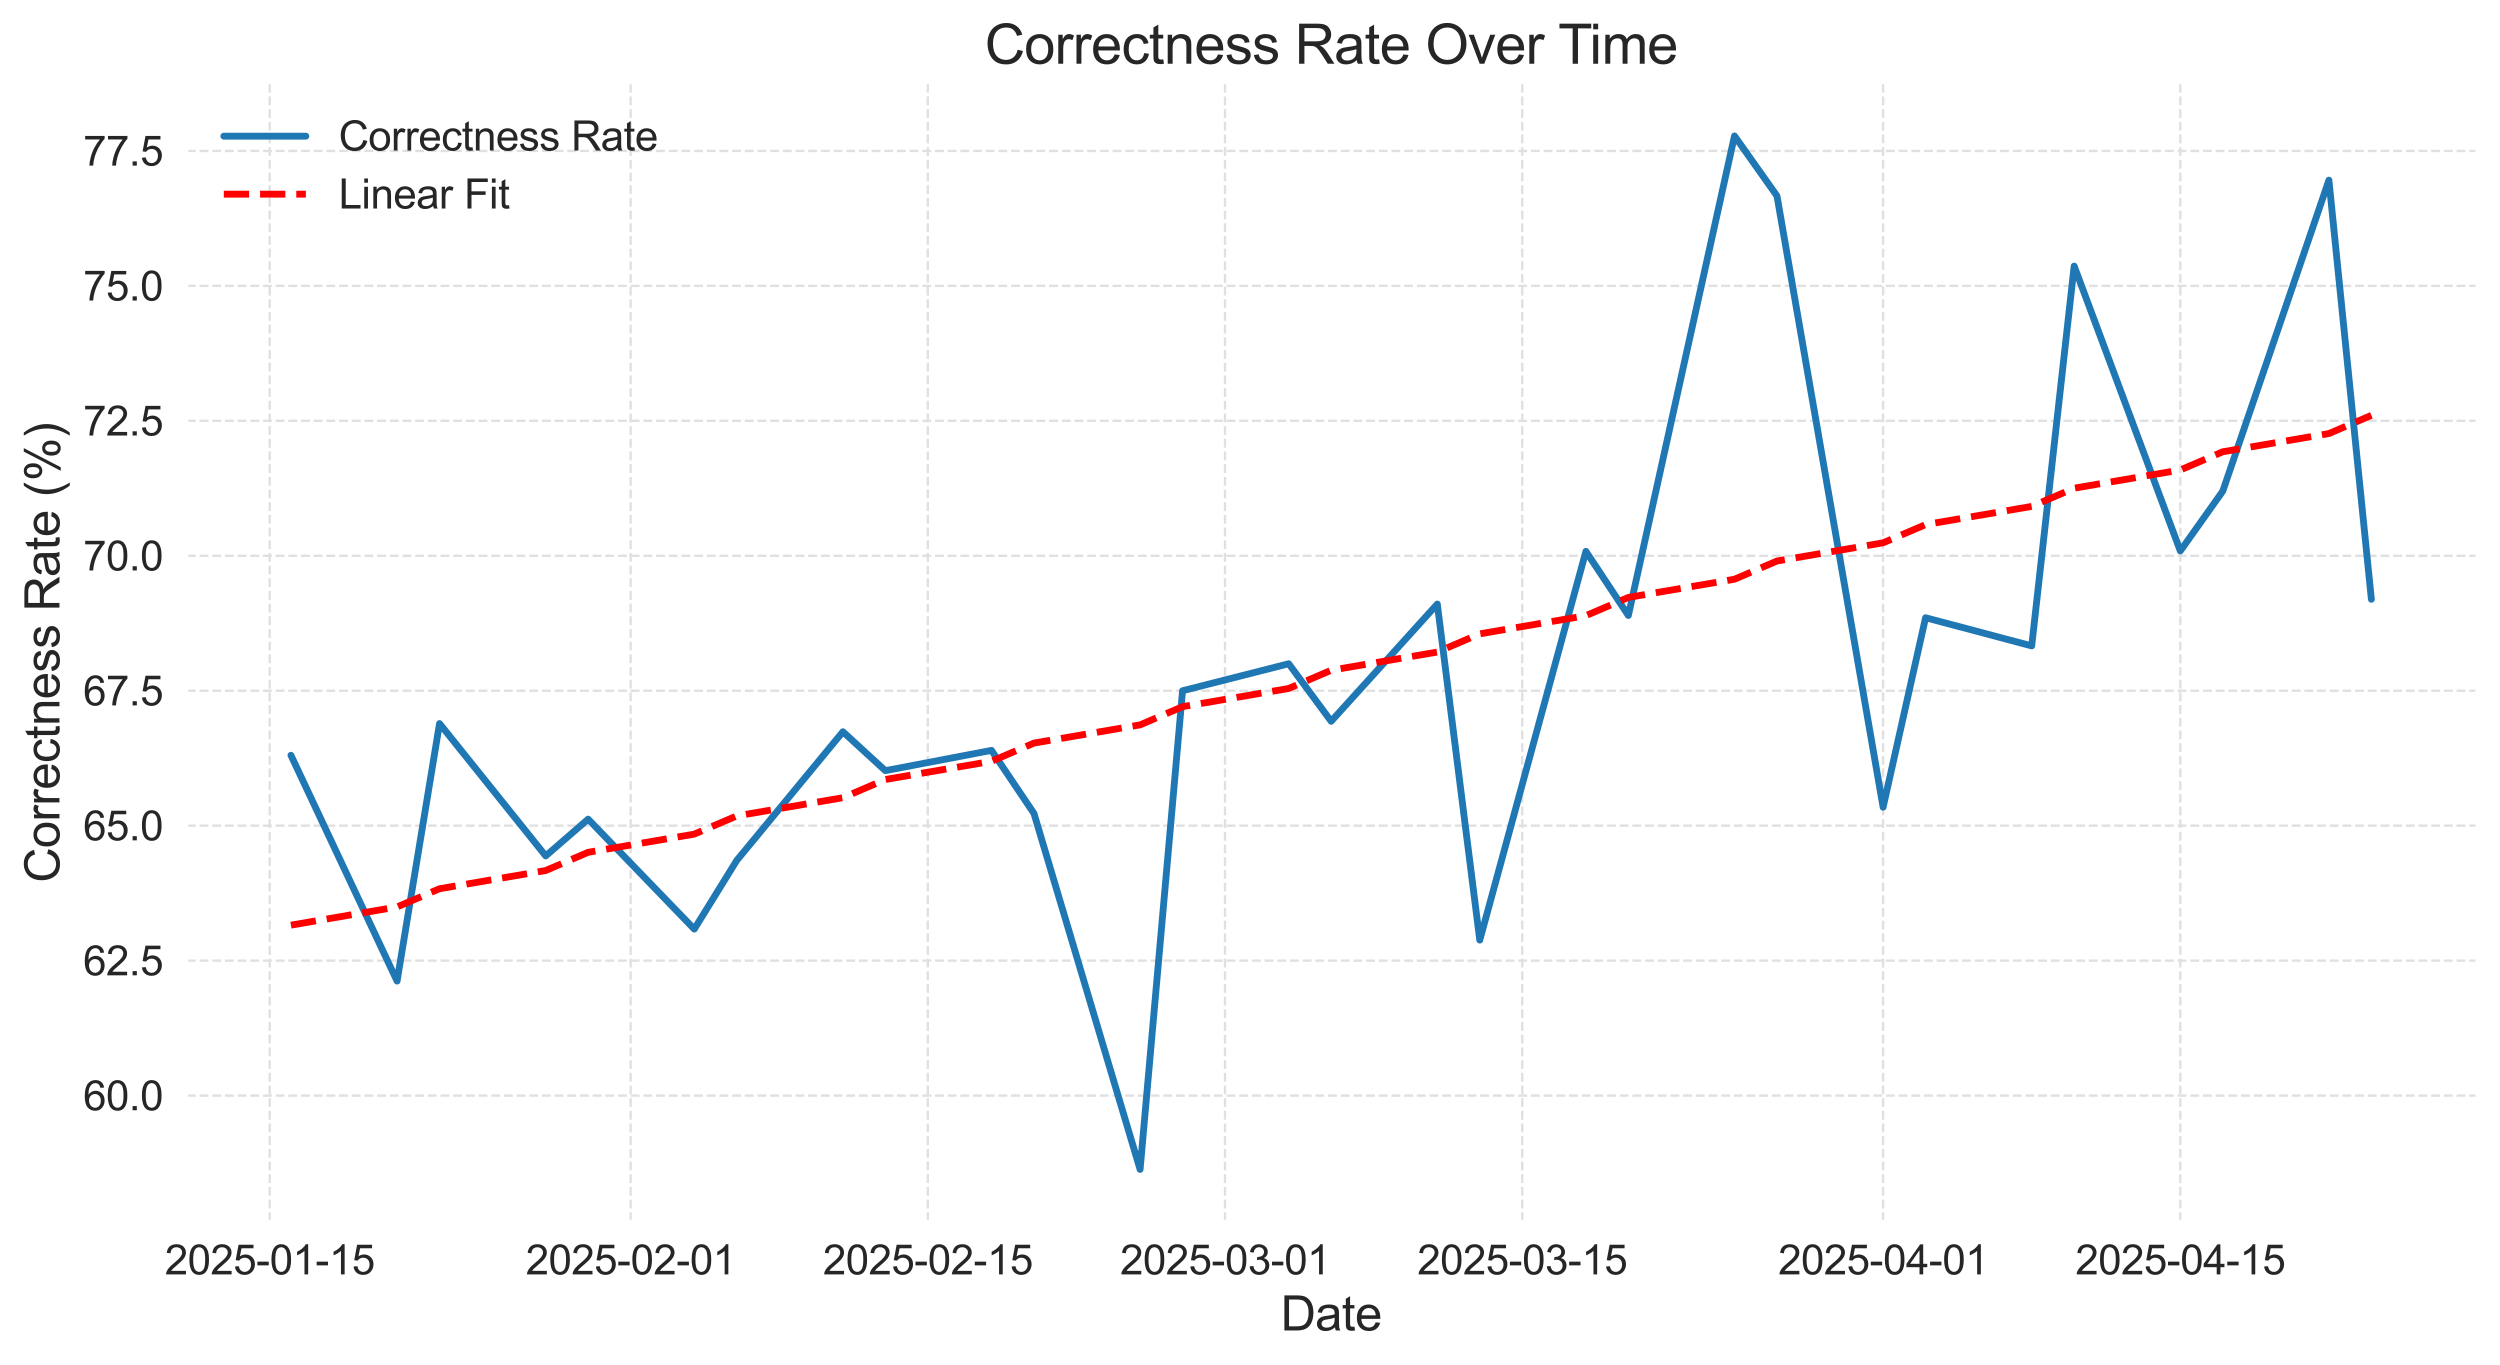 <?xml version="1.0" encoding="utf-8" standalone="no"?>
<!DOCTYPE svg PUBLIC "-//W3C//DTD SVG 1.1//EN"
  "http://www.w3.org/Graphics/SVG/1.1/DTD/svg11.dtd">
<svg xmlns:xlink="http://www.w3.org/1999/xlink" width="731.491pt" height="399.27pt" viewBox="0 0 731.491 399.27" xmlns="http://www.w3.org/2000/svg" version="1.1">
 <defs>
  <style type="text/css">*{stroke-linejoin: round; stroke-linecap: butt}</style>
 </defs>
 <g id="figure_1">
  <g id="patch_1">
   <path d="M 0 399.27 
L 731.491 399.27 
L 731.491 0 
L 0 0 
z
" style="fill: #ffffff"/>
  </g>
  <g id="axes_1">
   <g id="patch_2">
    <path d="M 54.691 357.293 
L 724.291 357.293 
L 724.291 24.652 
L 54.691 24.652 
z
" style="fill: #ffffff"/>
   </g>
   <g id="matplotlib.axis_1">
    <g id="xtick_1">
     <g id="line2d_1">
      <path d="M 78.916 357.293 
L 78.916 24.652 
" clip-path="url(#pe270922b6e)" style="fill: none; stroke-dasharray: 2.59,1.12; stroke-dashoffset: 0; stroke: #e0e0e0; stroke-width: 0.7"/>
     </g>
     <g id="text_1">
      <!-- 2025-01-15 -->
      <g style="fill: #262626" transform="translate(48.228 372.882) scale(0.12 -0.12)">
       <defs>
        <path id="ArialMT-32" d="M 3222 541 
L 3222 0 
L 194 0 
Q 188 203 259 391 
Q 375 700 629 1000 
Q 884 1300 1366 1694 
Q 2113 2306 2375 2664 
Q 2638 3022 2638 3341 
Q 2638 3675 2398 3904 
Q 2159 4134 1775 4134 
Q 1369 4134 1125 3890 
Q 881 3647 878 3216 
L 300 3275 
Q 359 3922 746 4261 
Q 1134 4600 1788 4600 
Q 2447 4600 2831 4234 
Q 3216 3869 3216 3328 
Q 3216 3053 3103 2787 
Q 2991 2522 2730 2228 
Q 2469 1934 1863 1422 
Q 1356 997 1212 845 
Q 1069 694 975 541 
L 3222 541 
z
" transform="scale(0.016)"/>
        <path id="ArialMT-30" d="M 266 2259 
Q 266 3072 433 3567 
Q 600 4063 929 4331 
Q 1259 4600 1759 4600 
Q 2128 4600 2406 4451 
Q 2684 4303 2865 4023 
Q 3047 3744 3150 3342 
Q 3253 2941 3253 2259 
Q 3253 1453 3087 958 
Q 2922 463 2592 192 
Q 2263 -78 1759 -78 
Q 1097 -78 719 397 
Q 266 969 266 2259 
z
M 844 2259 
Q 844 1131 1108 757 
Q 1372 384 1759 384 
Q 2147 384 2411 759 
Q 2675 1134 2675 2259 
Q 2675 3391 2411 3762 
Q 2147 4134 1753 4134 
Q 1366 4134 1134 3806 
Q 844 3388 844 2259 
z
" transform="scale(0.016)"/>
        <path id="ArialMT-35" d="M 266 1200 
L 856 1250 
Q 922 819 1161 601 
Q 1400 384 1738 384 
Q 2144 384 2425 690 
Q 2706 997 2706 1503 
Q 2706 1984 2436 2262 
Q 2166 2541 1728 2541 
Q 1456 2541 1237 2417 
Q 1019 2294 894 2097 
L 366 2166 
L 809 4519 
L 3088 4519 
L 3088 3981 
L 1259 3981 
L 1013 2750 
Q 1425 3038 1878 3038 
Q 2478 3038 2890 2622 
Q 3303 2206 3303 1553 
Q 3303 931 2941 478 
Q 2500 -78 1738 -78 
Q 1113 -78 717 272 
Q 322 622 266 1200 
z
" transform="scale(0.016)"/>
        <path id="ArialMT-2d" d="M 203 1375 
L 203 1941 
L 1931 1941 
L 1931 1375 
L 203 1375 
z
" transform="scale(0.016)"/>
        <path id="ArialMT-31" d="M 2384 0 
L 1822 0 
L 1822 3584 
Q 1619 3391 1289 3197 
Q 959 3003 697 2906 
L 697 3450 
Q 1169 3672 1522 3987 
Q 1875 4303 2022 4600 
L 2384 4600 
L 2384 0 
z
" transform="scale(0.016)"/>
       </defs>
       <use xlink:href="#ArialMT-32"/>
       <use xlink:href="#ArialMT-30" transform="translate(55.615 0)"/>
       <use xlink:href="#ArialMT-32" transform="translate(111.23 0)"/>
       <use xlink:href="#ArialMT-35" transform="translate(166.846 0)"/>
       <use xlink:href="#ArialMT-2d" transform="translate(222.461 0)"/>
       <use xlink:href="#ArialMT-30" transform="translate(255.762 0)"/>
       <use xlink:href="#ArialMT-31" transform="translate(311.377 0)"/>
       <use xlink:href="#ArialMT-2d" transform="translate(366.992 0)"/>
       <use xlink:href="#ArialMT-31" transform="translate(400.293 0)"/>
       <use xlink:href="#ArialMT-35" transform="translate(455.908 0)"/>
      </g>
     </g>
    </g>
    <g id="xtick_2">
     <g id="line2d_2">
      <path d="M 184.512 357.293 
L 184.512 24.652 
" clip-path="url(#pe270922b6e)" style="fill: none; stroke-dasharray: 2.59,1.12; stroke-dashoffset: 0; stroke: #e0e0e0; stroke-width: 0.7"/>
     </g>
     <g id="text_2">
      <!-- 2025-02-01 -->
      <g style="fill: #262626" transform="translate(153.824 372.882) scale(0.12 -0.12)">
       <use xlink:href="#ArialMT-32"/>
       <use xlink:href="#ArialMT-30" transform="translate(55.615 0)"/>
       <use xlink:href="#ArialMT-32" transform="translate(111.23 0)"/>
       <use xlink:href="#ArialMT-35" transform="translate(166.846 0)"/>
       <use xlink:href="#ArialMT-2d" transform="translate(222.461 0)"/>
       <use xlink:href="#ArialMT-30" transform="translate(255.762 0)"/>
       <use xlink:href="#ArialMT-32" transform="translate(311.377 0)"/>
       <use xlink:href="#ArialMT-2d" transform="translate(366.992 0)"/>
       <use xlink:href="#ArialMT-30" transform="translate(400.293 0)"/>
       <use xlink:href="#ArialMT-31" transform="translate(455.908 0)"/>
      </g>
     </g>
    </g>
    <g id="xtick_3">
     <g id="line2d_3">
      <path d="M 271.473 357.293 
L 271.473 24.652 
" clip-path="url(#pe270922b6e)" style="fill: none; stroke-dasharray: 2.59,1.12; stroke-dashoffset: 0; stroke: #e0e0e0; stroke-width: 0.7"/>
     </g>
     <g id="text_3">
      <!-- 2025-02-15 -->
      <g style="fill: #262626" transform="translate(240.785 372.882) scale(0.12 -0.12)">
       <use xlink:href="#ArialMT-32"/>
       <use xlink:href="#ArialMT-30" transform="translate(55.615 0)"/>
       <use xlink:href="#ArialMT-32" transform="translate(111.23 0)"/>
       <use xlink:href="#ArialMT-35" transform="translate(166.846 0)"/>
       <use xlink:href="#ArialMT-2d" transform="translate(222.461 0)"/>
       <use xlink:href="#ArialMT-30" transform="translate(255.762 0)"/>
       <use xlink:href="#ArialMT-32" transform="translate(311.377 0)"/>
       <use xlink:href="#ArialMT-2d" transform="translate(366.992 0)"/>
       <use xlink:href="#ArialMT-31" transform="translate(400.293 0)"/>
       <use xlink:href="#ArialMT-35" transform="translate(455.908 0)"/>
      </g>
     </g>
    </g>
    <g id="xtick_4">
     <g id="line2d_4">
      <path d="M 358.434 357.293 
L 358.434 24.652 
" clip-path="url(#pe270922b6e)" style="fill: none; stroke-dasharray: 2.59,1.12; stroke-dashoffset: 0; stroke: #e0e0e0; stroke-width: 0.7"/>
     </g>
     <g id="text_4">
      <!-- 2025-03-01 -->
      <g style="fill: #262626" transform="translate(327.746 372.882) scale(0.12 -0.12)">
       <defs>
        <path id="ArialMT-33" d="M 269 1209 
L 831 1284 
Q 928 806 1161 595 
Q 1394 384 1728 384 
Q 2125 384 2398 659 
Q 2672 934 2672 1341 
Q 2672 1728 2419 1979 
Q 2166 2231 1775 2231 
Q 1616 2231 1378 2169 
L 1441 2663 
Q 1497 2656 1531 2656 
Q 1891 2656 2178 2843 
Q 2466 3031 2466 3422 
Q 2466 3731 2256 3934 
Q 2047 4138 1716 4138 
Q 1388 4138 1169 3931 
Q 950 3725 888 3313 
L 325 3413 
Q 428 3978 793 4289 
Q 1159 4600 1703 4600 
Q 2078 4600 2393 4439 
Q 2709 4278 2876 4000 
Q 3044 3722 3044 3409 
Q 3044 3113 2884 2869 
Q 2725 2625 2413 2481 
Q 2819 2388 3044 2092 
Q 3269 1797 3269 1353 
Q 3269 753 2831 336 
Q 2394 -81 1725 -81 
Q 1122 -81 723 278 
Q 325 638 269 1209 
z
" transform="scale(0.016)"/>
       </defs>
       <use xlink:href="#ArialMT-32"/>
       <use xlink:href="#ArialMT-30" transform="translate(55.615 0)"/>
       <use xlink:href="#ArialMT-32" transform="translate(111.23 0)"/>
       <use xlink:href="#ArialMT-35" transform="translate(166.846 0)"/>
       <use xlink:href="#ArialMT-2d" transform="translate(222.461 0)"/>
       <use xlink:href="#ArialMT-30" transform="translate(255.762 0)"/>
       <use xlink:href="#ArialMT-33" transform="translate(311.377 0)"/>
       <use xlink:href="#ArialMT-2d" transform="translate(366.992 0)"/>
       <use xlink:href="#ArialMT-30" transform="translate(400.293 0)"/>
       <use xlink:href="#ArialMT-31" transform="translate(455.908 0)"/>
      </g>
     </g>
    </g>
    <g id="xtick_5">
     <g id="line2d_5">
      <path d="M 445.395 357.293 
L 445.395 24.652 
" clip-path="url(#pe270922b6e)" style="fill: none; stroke-dasharray: 2.59,1.12; stroke-dashoffset: 0; stroke: #e0e0e0; stroke-width: 0.7"/>
     </g>
     <g id="text_5">
      <!-- 2025-03-15 -->
      <g style="fill: #262626" transform="translate(414.707 372.882) scale(0.12 -0.12)">
       <use xlink:href="#ArialMT-32"/>
       <use xlink:href="#ArialMT-30" transform="translate(55.615 0)"/>
       <use xlink:href="#ArialMT-32" transform="translate(111.23 0)"/>
       <use xlink:href="#ArialMT-35" transform="translate(166.846 0)"/>
       <use xlink:href="#ArialMT-2d" transform="translate(222.461 0)"/>
       <use xlink:href="#ArialMT-30" transform="translate(255.762 0)"/>
       <use xlink:href="#ArialMT-33" transform="translate(311.377 0)"/>
       <use xlink:href="#ArialMT-2d" transform="translate(366.992 0)"/>
       <use xlink:href="#ArialMT-31" transform="translate(400.293 0)"/>
       <use xlink:href="#ArialMT-35" transform="translate(455.908 0)"/>
      </g>
     </g>
    </g>
    <g id="xtick_6">
     <g id="line2d_6">
      <path d="M 550.99 357.293 
L 550.99 24.652 
" clip-path="url(#pe270922b6e)" style="fill: none; stroke-dasharray: 2.59,1.12; stroke-dashoffset: 0; stroke: #e0e0e0; stroke-width: 0.7"/>
     </g>
     <g id="text_6">
      <!-- 2025-04-01 -->
      <g style="fill: #262626" transform="translate(520.302 372.882) scale(0.12 -0.12)">
       <defs>
        <path id="ArialMT-34" d="M 2069 0 
L 2069 1097 
L 81 1097 
L 81 1613 
L 2172 4581 
L 2631 4581 
L 2631 1613 
L 3250 1613 
L 3250 1097 
L 2631 1097 
L 2631 0 
L 2069 0 
z
M 2069 1613 
L 2069 3678 
L 634 1613 
L 2069 1613 
z
" transform="scale(0.016)"/>
       </defs>
       <use xlink:href="#ArialMT-32"/>
       <use xlink:href="#ArialMT-30" transform="translate(55.615 0)"/>
       <use xlink:href="#ArialMT-32" transform="translate(111.23 0)"/>
       <use xlink:href="#ArialMT-35" transform="translate(166.846 0)"/>
       <use xlink:href="#ArialMT-2d" transform="translate(222.461 0)"/>
       <use xlink:href="#ArialMT-30" transform="translate(255.762 0)"/>
       <use xlink:href="#ArialMT-34" transform="translate(311.377 0)"/>
       <use xlink:href="#ArialMT-2d" transform="translate(366.992 0)"/>
       <use xlink:href="#ArialMT-30" transform="translate(400.293 0)"/>
       <use xlink:href="#ArialMT-31" transform="translate(455.908 0)"/>
      </g>
     </g>
    </g>
    <g id="xtick_7">
     <g id="line2d_7">
      <path d="M 637.951 357.293 
L 637.951 24.652 
" clip-path="url(#pe270922b6e)" style="fill: none; stroke-dasharray: 2.59,1.12; stroke-dashoffset: 0; stroke: #e0e0e0; stroke-width: 0.7"/>
     </g>
     <g id="text_7">
      <!-- 2025-04-15 -->
      <g style="fill: #262626" transform="translate(607.263 372.882) scale(0.12 -0.12)">
       <use xlink:href="#ArialMT-32"/>
       <use xlink:href="#ArialMT-30" transform="translate(55.615 0)"/>
       <use xlink:href="#ArialMT-32" transform="translate(111.23 0)"/>
       <use xlink:href="#ArialMT-35" transform="translate(166.846 0)"/>
       <use xlink:href="#ArialMT-2d" transform="translate(222.461 0)"/>
       <use xlink:href="#ArialMT-30" transform="translate(255.762 0)"/>
       <use xlink:href="#ArialMT-34" transform="translate(311.377 0)"/>
       <use xlink:href="#ArialMT-2d" transform="translate(366.992 0)"/>
       <use xlink:href="#ArialMT-31" transform="translate(400.293 0)"/>
       <use xlink:href="#ArialMT-35" transform="translate(455.908 0)"/>
      </g>
     </g>
    </g>
    <g id="text_8">
     <!-- Date -->
     <g style="fill: #262626" transform="translate(374.706 389.288) scale(0.14 -0.14)">
      <defs>
       <path id="ArialMT-44" d="M 494 0 
L 494 4581 
L 2072 4581 
Q 2606 4581 2888 4516 
Q 3281 4425 3559 4188 
Q 3922 3881 4101 3404 
Q 4281 2928 4281 2316 
Q 4281 1794 4159 1391 
Q 4038 988 3847 723 
Q 3656 459 3429 307 
Q 3203 156 2883 78 
Q 2563 0 2147 0 
L 494 0 
z
M 1100 541 
L 2078 541 
Q 2531 541 2789 625 
Q 3047 709 3200 863 
Q 3416 1078 3536 1442 
Q 3656 1806 3656 2325 
Q 3656 3044 3420 3430 
Q 3184 3816 2847 3947 
Q 2603 4041 2063 4041 
L 1100 4041 
L 1100 541 
z
" transform="scale(0.016)"/>
       <path id="ArialMT-61" d="M 2588 409 
Q 2275 144 1986 34 
Q 1697 -75 1366 -75 
Q 819 -75 525 192 
Q 231 459 231 875 
Q 231 1119 342 1320 
Q 453 1522 633 1644 
Q 813 1766 1038 1828 
Q 1203 1872 1538 1913 
Q 2219 1994 2541 2106 
Q 2544 2222 2544 2253 
Q 2544 2597 2384 2738 
Q 2169 2928 1744 2928 
Q 1347 2928 1158 2789 
Q 969 2650 878 2297 
L 328 2372 
Q 403 2725 575 2942 
Q 747 3159 1072 3276 
Q 1397 3394 1825 3394 
Q 2250 3394 2515 3294 
Q 2781 3194 2906 3042 
Q 3031 2891 3081 2659 
Q 3109 2516 3109 2141 
L 3109 1391 
Q 3109 606 3145 398 
Q 3181 191 3288 0 
L 2700 0 
Q 2613 175 2588 409 
z
M 2541 1666 
Q 2234 1541 1622 1453 
Q 1275 1403 1131 1340 
Q 988 1278 909 1158 
Q 831 1038 831 891 
Q 831 666 1001 516 
Q 1172 366 1500 366 
Q 1825 366 2078 508 
Q 2331 650 2450 897 
Q 2541 1088 2541 1459 
L 2541 1666 
z
" transform="scale(0.016)"/>
       <path id="ArialMT-74" d="M 1650 503 
L 1731 6 
Q 1494 -44 1306 -44 
Q 1000 -44 831 53 
Q 663 150 594 308 
Q 525 466 525 972 
L 525 2881 
L 113 2881 
L 113 3319 
L 525 3319 
L 525 4141 
L 1084 4478 
L 1084 3319 
L 1650 3319 
L 1650 2881 
L 1084 2881 
L 1084 941 
Q 1084 700 1114 631 
Q 1144 563 1211 522 
Q 1278 481 1403 481 
Q 1497 481 1650 503 
z
" transform="scale(0.016)"/>
       <path id="ArialMT-65" d="M 2694 1069 
L 3275 997 
Q 3138 488 2766 206 
Q 2394 -75 1816 -75 
Q 1088 -75 661 373 
Q 234 822 234 1631 
Q 234 2469 665 2931 
Q 1097 3394 1784 3394 
Q 2450 3394 2872 2941 
Q 3294 2488 3294 1666 
Q 3294 1616 3291 1516 
L 816 1516 
Q 847 969 1125 678 
Q 1403 388 1819 388 
Q 2128 388 2347 550 
Q 2566 713 2694 1069 
z
M 847 1978 
L 2700 1978 
Q 2663 2397 2488 2606 
Q 2219 2931 1791 2931 
Q 1403 2931 1139 2672 
Q 875 2413 847 1978 
z
" transform="scale(0.016)"/>
      </defs>
      <use xlink:href="#ArialMT-44"/>
      <use xlink:href="#ArialMT-61" transform="translate(72.217 0)"/>
      <use xlink:href="#ArialMT-74" transform="translate(127.832 0)"/>
      <use xlink:href="#ArialMT-65" transform="translate(155.615 0)"/>
     </g>
    </g>
   </g>
   <g id="matplotlib.axis_2">
    <g id="ytick_1">
     <g id="line2d_8">
      <path d="M 54.691 320.564 
L 724.291 320.564 
" clip-path="url(#pe270922b6e)" style="fill: none; stroke-dasharray: 2.59,1.12; stroke-dashoffset: 0; stroke: #e0e0e0; stroke-width: 0.7"/>
     </g>
     <g id="text_9">
      <!-- 60.0 -->
      <g style="fill: #262626" transform="translate(24.338 324.859) scale(0.12 -0.12)">
       <defs>
        <path id="ArialMT-36" d="M 3184 3459 
L 2625 3416 
Q 2550 3747 2413 3897 
Q 2184 4138 1850 4138 
Q 1581 4138 1378 3988 
Q 1113 3794 959 3422 
Q 806 3050 800 2363 
Q 1003 2672 1297 2822 
Q 1591 2972 1913 2972 
Q 2475 2972 2870 2558 
Q 3266 2144 3266 1488 
Q 3266 1056 3080 686 
Q 2894 316 2569 119 
Q 2244 -78 1831 -78 
Q 1128 -78 684 439 
Q 241 956 241 2144 
Q 241 3472 731 4075 
Q 1159 4600 1884 4600 
Q 2425 4600 2770 4297 
Q 3116 3994 3184 3459 
z
M 888 1484 
Q 888 1194 1011 928 
Q 1134 663 1356 523 
Q 1578 384 1822 384 
Q 2178 384 2434 671 
Q 2691 959 2691 1453 
Q 2691 1928 2437 2201 
Q 2184 2475 1800 2475 
Q 1419 2475 1153 2201 
Q 888 1928 888 1484 
z
" transform="scale(0.016)"/>
        <path id="ArialMT-2e" d="M 581 0 
L 581 641 
L 1222 641 
L 1222 0 
L 581 0 
z
" transform="scale(0.016)"/>
       </defs>
       <use xlink:href="#ArialMT-36"/>
       <use xlink:href="#ArialMT-30" transform="translate(55.615 0)"/>
       <use xlink:href="#ArialMT-2e" transform="translate(111.23 0)"/>
       <use xlink:href="#ArialMT-30" transform="translate(139.014 0)"/>
      </g>
     </g>
    </g>
    <g id="ytick_2">
     <g id="line2d_9">
      <path d="M 54.691 281.078 
L 724.291 281.078 
" clip-path="url(#pe270922b6e)" style="fill: none; stroke-dasharray: 2.59,1.12; stroke-dashoffset: 0; stroke: #e0e0e0; stroke-width: 0.7"/>
     </g>
     <g id="text_10">
      <!-- 62.5 -->
      <g style="fill: #262626" transform="translate(24.338 285.373) scale(0.12 -0.12)">
       <use xlink:href="#ArialMT-36"/>
       <use xlink:href="#ArialMT-32" transform="translate(55.615 0)"/>
       <use xlink:href="#ArialMT-2e" transform="translate(111.23 0)"/>
       <use xlink:href="#ArialMT-35" transform="translate(139.014 0)"/>
      </g>
     </g>
    </g>
    <g id="ytick_3">
     <g id="line2d_10">
      <path d="M 54.691 241.592 
L 724.291 241.592 
" clip-path="url(#pe270922b6e)" style="fill: none; stroke-dasharray: 2.59,1.12; stroke-dashoffset: 0; stroke: #e0e0e0; stroke-width: 0.7"/>
     </g>
     <g id="text_11">
      <!-- 65.0 -->
      <g style="fill: #262626" transform="translate(24.338 245.886) scale(0.12 -0.12)">
       <use xlink:href="#ArialMT-36"/>
       <use xlink:href="#ArialMT-35" transform="translate(55.615 0)"/>
       <use xlink:href="#ArialMT-2e" transform="translate(111.23 0)"/>
       <use xlink:href="#ArialMT-30" transform="translate(139.014 0)"/>
      </g>
     </g>
    </g>
    <g id="ytick_4">
     <g id="line2d_11">
      <path d="M 54.691 202.105 
L 724.291 202.105 
" clip-path="url(#pe270922b6e)" style="fill: none; stroke-dasharray: 2.59,1.12; stroke-dashoffset: 0; stroke: #e0e0e0; stroke-width: 0.7"/>
     </g>
     <g id="text_12">
      <!-- 67.5 -->
      <g style="fill: #262626" transform="translate(24.338 206.4) scale(0.12 -0.12)">
       <defs>
        <path id="ArialMT-37" d="M 303 3981 
L 303 4522 
L 3269 4522 
L 3269 4084 
Q 2831 3619 2401 2847 
Q 1972 2075 1738 1259 
Q 1569 684 1522 0 
L 944 0 
Q 953 541 1156 1306 
Q 1359 2072 1739 2783 
Q 2119 3494 2547 3981 
L 303 3981 
z
" transform="scale(0.016)"/>
       </defs>
       <use xlink:href="#ArialMT-36"/>
       <use xlink:href="#ArialMT-37" transform="translate(55.615 0)"/>
       <use xlink:href="#ArialMT-2e" transform="translate(111.23 0)"/>
       <use xlink:href="#ArialMT-35" transform="translate(139.014 0)"/>
      </g>
     </g>
    </g>
    <g id="ytick_5">
     <g id="line2d_12">
      <path d="M 54.691 162.619 
L 724.291 162.619 
" clip-path="url(#pe270922b6e)" style="fill: none; stroke-dasharray: 2.59,1.12; stroke-dashoffset: 0; stroke: #e0e0e0; stroke-width: 0.7"/>
     </g>
     <g id="text_13">
      <!-- 70.0 -->
      <g style="fill: #262626" transform="translate(24.338 166.914) scale(0.12 -0.12)">
       <use xlink:href="#ArialMT-37"/>
       <use xlink:href="#ArialMT-30" transform="translate(55.615 0)"/>
       <use xlink:href="#ArialMT-2e" transform="translate(111.23 0)"/>
       <use xlink:href="#ArialMT-30" transform="translate(139.014 0)"/>
      </g>
     </g>
    </g>
    <g id="ytick_6">
     <g id="line2d_13">
      <path d="M 54.691 123.133 
L 724.291 123.133 
" clip-path="url(#pe270922b6e)" style="fill: none; stroke-dasharray: 2.59,1.12; stroke-dashoffset: 0; stroke: #e0e0e0; stroke-width: 0.7"/>
     </g>
     <g id="text_14">
      <!-- 72.5 -->
      <g style="fill: #262626" transform="translate(24.338 127.427) scale(0.12 -0.12)">
       <use xlink:href="#ArialMT-37"/>
       <use xlink:href="#ArialMT-32" transform="translate(55.615 0)"/>
       <use xlink:href="#ArialMT-2e" transform="translate(111.23 0)"/>
       <use xlink:href="#ArialMT-35" transform="translate(139.014 0)"/>
      </g>
     </g>
    </g>
    <g id="ytick_7">
     <g id="line2d_14">
      <path d="M 54.691 83.646 
L 724.291 83.646 
" clip-path="url(#pe270922b6e)" style="fill: none; stroke-dasharray: 2.59,1.12; stroke-dashoffset: 0; stroke: #e0e0e0; stroke-width: 0.7"/>
     </g>
     <g id="text_15">
      <!-- 75.0 -->
      <g style="fill: #262626" transform="translate(24.338 87.941) scale(0.12 -0.12)">
       <use xlink:href="#ArialMT-37"/>
       <use xlink:href="#ArialMT-35" transform="translate(55.615 0)"/>
       <use xlink:href="#ArialMT-2e" transform="translate(111.23 0)"/>
       <use xlink:href="#ArialMT-30" transform="translate(139.014 0)"/>
      </g>
     </g>
    </g>
    <g id="ytick_8">
     <g id="line2d_15">
      <path d="M 54.691 44.16 
L 724.291 44.16 
" clip-path="url(#pe270922b6e)" style="fill: none; stroke-dasharray: 2.59,1.12; stroke-dashoffset: 0; stroke: #e0e0e0; stroke-width: 0.7"/>
     </g>
     <g id="text_16">
      <!-- 77.5 -->
      <g style="fill: #262626" transform="translate(24.338 48.455) scale(0.12 -0.12)">
       <use xlink:href="#ArialMT-37"/>
       <use xlink:href="#ArialMT-37" transform="translate(55.615 0)"/>
       <use xlink:href="#ArialMT-2e" transform="translate(111.23 0)"/>
       <use xlink:href="#ArialMT-35" transform="translate(139.014 0)"/>
      </g>
     </g>
    </g>
    <g id="text_17">
     <!-- Correctness Rate (%) -->
     <g style="fill: #262626" transform="translate(17.392 258.265) rotate(-90) scale(0.14 -0.14)">
      <defs>
       <path id="ArialMT-43" d="M 3763 1606 
L 4369 1453 
Q 4178 706 3683 314 
Q 3188 -78 2472 -78 
Q 1731 -78 1267 223 
Q 803 525 561 1097 
Q 319 1669 319 2325 
Q 319 3041 592 3573 
Q 866 4106 1370 4382 
Q 1875 4659 2481 4659 
Q 3169 4659 3637 4309 
Q 4106 3959 4291 3325 
L 3694 3184 
Q 3534 3684 3231 3912 
Q 2928 4141 2469 4141 
Q 1941 4141 1586 3887 
Q 1231 3634 1087 3207 
Q 944 2781 944 2328 
Q 944 1744 1114 1308 
Q 1284 872 1643 656 
Q 2003 441 2422 441 
Q 2931 441 3284 734 
Q 3638 1028 3763 1606 
z
" transform="scale(0.016)"/>
       <path id="ArialMT-6f" d="M 213 1659 
Q 213 2581 725 3025 
Q 1153 3394 1769 3394 
Q 2453 3394 2887 2945 
Q 3322 2497 3322 1706 
Q 3322 1066 3130 698 
Q 2938 331 2570 128 
Q 2203 -75 1769 -75 
Q 1072 -75 642 372 
Q 213 819 213 1659 
z
M 791 1659 
Q 791 1022 1069 705 
Q 1347 388 1769 388 
Q 2188 388 2466 706 
Q 2744 1025 2744 1678 
Q 2744 2294 2464 2611 
Q 2184 2928 1769 2928 
Q 1347 2928 1069 2612 
Q 791 2297 791 1659 
z
" transform="scale(0.016)"/>
       <path id="ArialMT-72" d="M 416 0 
L 416 3319 
L 922 3319 
L 922 2816 
Q 1116 3169 1280 3281 
Q 1444 3394 1641 3394 
Q 1925 3394 2219 3213 
L 2025 2691 
Q 1819 2813 1613 2813 
Q 1428 2813 1281 2702 
Q 1134 2591 1072 2394 
Q 978 2094 978 1738 
L 978 0 
L 416 0 
z
" transform="scale(0.016)"/>
       <path id="ArialMT-63" d="M 2588 1216 
L 3141 1144 
Q 3050 572 2676 248 
Q 2303 -75 1759 -75 
Q 1078 -75 664 370 
Q 250 816 250 1647 
Q 250 2184 428 2587 
Q 606 2991 970 3192 
Q 1334 3394 1763 3394 
Q 2303 3394 2647 3120 
Q 2991 2847 3088 2344 
L 2541 2259 
Q 2463 2594 2264 2762 
Q 2066 2931 1784 2931 
Q 1359 2931 1093 2626 
Q 828 2322 828 1663 
Q 828 994 1084 691 
Q 1341 388 1753 388 
Q 2084 388 2306 591 
Q 2528 794 2588 1216 
z
" transform="scale(0.016)"/>
       <path id="ArialMT-6e" d="M 422 0 
L 422 3319 
L 928 3319 
L 928 2847 
Q 1294 3394 1984 3394 
Q 2284 3394 2536 3286 
Q 2788 3178 2913 3003 
Q 3038 2828 3088 2588 
Q 3119 2431 3119 2041 
L 3119 0 
L 2556 0 
L 2556 2019 
Q 2556 2363 2490 2533 
Q 2425 2703 2258 2804 
Q 2091 2906 1866 2906 
Q 1506 2906 1245 2678 
Q 984 2450 984 1813 
L 984 0 
L 422 0 
z
" transform="scale(0.016)"/>
       <path id="ArialMT-73" d="M 197 991 
L 753 1078 
Q 800 744 1014 566 
Q 1228 388 1613 388 
Q 2000 388 2187 545 
Q 2375 703 2375 916 
Q 2375 1106 2209 1216 
Q 2094 1291 1634 1406 
Q 1016 1563 777 1677 
Q 538 1791 414 1992 
Q 291 2194 291 2438 
Q 291 2659 392 2848 
Q 494 3038 669 3163 
Q 800 3259 1026 3326 
Q 1253 3394 1513 3394 
Q 1903 3394 2198 3281 
Q 2494 3169 2634 2976 
Q 2775 2784 2828 2463 
L 2278 2388 
Q 2241 2644 2061 2787 
Q 1881 2931 1553 2931 
Q 1166 2931 1000 2803 
Q 834 2675 834 2503 
Q 834 2394 903 2306 
Q 972 2216 1119 2156 
Q 1203 2125 1616 2013 
Q 2213 1853 2448 1751 
Q 2684 1650 2818 1456 
Q 2953 1263 2953 975 
Q 2953 694 2789 445 
Q 2625 197 2315 61 
Q 2006 -75 1616 -75 
Q 969 -75 630 194 
Q 291 463 197 991 
z
" transform="scale(0.016)"/>
       <path id="ArialMT-20" transform="scale(0.016)"/>
       <path id="ArialMT-52" d="M 503 0 
L 503 4581 
L 2534 4581 
Q 3147 4581 3465 4457 
Q 3784 4334 3975 4021 
Q 4166 3709 4166 3331 
Q 4166 2844 3850 2509 
Q 3534 2175 2875 2084 
Q 3116 1969 3241 1856 
Q 3506 1613 3744 1247 
L 4541 0 
L 3778 0 
L 3172 953 
Q 2906 1366 2734 1584 
Q 2563 1803 2427 1890 
Q 2291 1978 2150 2013 
Q 2047 2034 1813 2034 
L 1109 2034 
L 1109 0 
L 503 0 
z
M 1109 2559 
L 2413 2559 
Q 2828 2559 3062 2645 
Q 3297 2731 3419 2920 
Q 3541 3109 3541 3331 
Q 3541 3656 3305 3865 
Q 3069 4075 2559 4075 
L 1109 4075 
L 1109 2559 
z
" transform="scale(0.016)"/>
       <path id="ArialMT-28" d="M 1497 -1347 
Q 1031 -759 709 28 
Q 388 816 388 1659 
Q 388 2403 628 3084 
Q 909 3875 1497 4659 
L 1900 4659 
Q 1522 4009 1400 3731 
Q 1209 3300 1100 2831 
Q 966 2247 966 1656 
Q 966 153 1900 -1347 
L 1497 -1347 
z
" transform="scale(0.016)"/>
       <path id="ArialMT-25" d="M 372 3481 
Q 372 3972 619 4315 
Q 866 4659 1334 4659 
Q 1766 4659 2048 4351 
Q 2331 4044 2331 3447 
Q 2331 2866 2045 2552 
Q 1759 2238 1341 2238 
Q 925 2238 648 2547 
Q 372 2856 372 3481 
z
M 1350 4272 
Q 1141 4272 1002 4090 
Q 863 3909 863 3425 
Q 863 2984 1003 2804 
Q 1144 2625 1350 2625 
Q 1563 2625 1702 2806 
Q 1841 2988 1841 3469 
Q 1841 3913 1700 4092 
Q 1559 4272 1350 4272 
z
M 1353 -169 
L 3859 4659 
L 4316 4659 
L 1819 -169 
L 1353 -169 
z
M 3334 1075 
Q 3334 1569 3581 1911 
Q 3828 2253 4300 2253 
Q 4731 2253 5014 1945 
Q 5297 1638 5297 1041 
Q 5297 459 5011 145 
Q 4725 -169 4303 -169 
Q 3888 -169 3611 142 
Q 3334 453 3334 1075 
z
M 4316 1866 
Q 4103 1866 3964 1684 
Q 3825 1503 3825 1019 
Q 3825 581 3965 400 
Q 4106 219 4313 219 
Q 4528 219 4667 400 
Q 4806 581 4806 1063 
Q 4806 1506 4665 1686 
Q 4525 1866 4316 1866 
z
" transform="scale(0.016)"/>
       <path id="ArialMT-29" d="M 791 -1347 
L 388 -1347 
Q 1322 153 1322 1656 
Q 1322 2244 1188 2822 
Q 1081 3291 891 3722 
Q 769 4003 388 4659 
L 791 4659 
Q 1378 3875 1659 3084 
Q 1900 2403 1900 1659 
Q 1900 816 1576 28 
Q 1253 -759 791 -1347 
z
" transform="scale(0.016)"/>
      </defs>
      <use xlink:href="#ArialMT-43"/>
      <use xlink:href="#ArialMT-6f" transform="translate(72.217 0)"/>
      <use xlink:href="#ArialMT-72" transform="translate(127.832 0)"/>
      <use xlink:href="#ArialMT-72" transform="translate(161.133 0)"/>
      <use xlink:href="#ArialMT-65" transform="translate(194.434 0)"/>
      <use xlink:href="#ArialMT-63" transform="translate(250.049 0)"/>
      <use xlink:href="#ArialMT-74" transform="translate(300.049 0)"/>
      <use xlink:href="#ArialMT-6e" transform="translate(327.832 0)"/>
      <use xlink:href="#ArialMT-65" transform="translate(383.447 0)"/>
      <use xlink:href="#ArialMT-73" transform="translate(439.062 0)"/>
      <use xlink:href="#ArialMT-73" transform="translate(489.062 0)"/>
      <use xlink:href="#ArialMT-20" transform="translate(539.062 0)"/>
      <use xlink:href="#ArialMT-52" transform="translate(566.846 0)"/>
      <use xlink:href="#ArialMT-61" transform="translate(639.062 0)"/>
      <use xlink:href="#ArialMT-74" transform="translate(694.678 0)"/>
      <use xlink:href="#ArialMT-65" transform="translate(722.461 0)"/>
      <use xlink:href="#ArialMT-20" transform="translate(778.076 0)"/>
      <use xlink:href="#ArialMT-28" transform="translate(805.859 0)"/>
      <use xlink:href="#ArialMT-25" transform="translate(839.16 0)"/>
      <use xlink:href="#ArialMT-29" transform="translate(928.076 0)"/>
     </g>
    </g>
   </g>
   <g id="line2d_16">
    <path d="M 85.128 220.99 
L 116.185 287.061 
L 128.608 211.71 
L 159.666 250.442 
L 172.089 239.681 
L 203.146 271.852 
L 215.569 251.756 
L 246.627 214.108 
L 259.05 225.49 
L 290.107 219.556 
L 302.53 238.002 
L 333.588 342.173 
L 346.011 202.105 
L 377.068 194.208 
L 389.491 211.047 
L 420.549 176.744 
L 432.972 275.071 
L 464.029 161.324 
L 476.452 180.088 
L 507.51 39.773 
L 519.933 57.322 
L 550.99 236.187 
L 563.413 180.744 
L 594.471 188.988 
L 606.894 77.856 
L 637.951 161.209 
L 650.374 143.706 
L 681.432 52.712 
L 693.855 175.344 
" clip-path="url(#pe270922b6e)" style="fill: none; stroke: #1f77b4; stroke-width: 2; stroke-linecap: round"/>
   </g>
   <g id="line2d_17">
    <path d="M 85.128 270.694 
L 116.185 265.367 
L 128.608 260.04 
L 159.666 254.712 
L 172.089 249.385 
L 203.146 244.058 
L 215.569 238.73 
L 246.627 233.403 
L 259.05 228.076 
L 290.107 222.749 
L 302.53 217.421 
L 333.588 212.094 
L 346.011 206.767 
L 377.068 201.439 
L 389.491 196.112 
L 420.549 190.785 
L 432.972 185.458 
L 464.029 180.13 
L 476.452 174.803 
L 507.51 169.476 
L 519.933 164.148 
L 550.99 158.821 
L 563.413 153.494 
L 594.471 148.166 
L 606.894 142.839 
L 637.951 137.512 
L 650.374 132.185 
L 681.432 126.857 
L 693.855 121.53 
" clip-path="url(#pe270922b6e)" style="fill: none; stroke-dasharray: 7.4,3.2; stroke-dashoffset: 0; stroke: #ff0000; stroke-width: 2"/>
   </g>
   <g id="patch_3">
    <path d="M 54.691 357.293 
L 54.691 24.652 
" style="fill: none; stroke: #ffffff; stroke-width: 0.8; stroke-linejoin: miter; stroke-linecap: square"/>
   </g>
   <g id="patch_4">
    <path d="M 54.691 357.293 
L 724.291 357.293 
" style="fill: none; stroke: #ffffff; stroke-width: 0.8; stroke-linejoin: miter; stroke-linecap: square"/>
   </g>
   <g id="text_18">
    <!-- Correctness Rate Over Time -->
    <g style="fill: #262626" transform="translate(288.132 18.652) scale(0.16 -0.16)">
     <defs>
      <path id="ArialMT-4f" d="M 309 2231 
Q 309 3372 921 4017 
Q 1534 4663 2503 4663 
Q 3138 4663 3647 4359 
Q 4156 4056 4423 3514 
Q 4691 2972 4691 2284 
Q 4691 1588 4409 1038 
Q 4128 488 3612 205 
Q 3097 -78 2500 -78 
Q 1853 -78 1343 234 
Q 834 547 571 1087 
Q 309 1628 309 2231 
z
M 934 2222 
Q 934 1394 1379 917 
Q 1825 441 2497 441 
Q 3181 441 3623 922 
Q 4066 1403 4066 2288 
Q 4066 2847 3877 3264 
Q 3688 3681 3323 3911 
Q 2959 4141 2506 4141 
Q 1863 4141 1398 3698 
Q 934 3256 934 2222 
z
" transform="scale(0.016)"/>
      <path id="ArialMT-76" d="M 1344 0 
L 81 3319 
L 675 3319 
L 1388 1331 
Q 1503 1009 1600 663 
Q 1675 925 1809 1294 
L 2547 3319 
L 3125 3319 
L 1869 0 
L 1344 0 
z
" transform="scale(0.016)"/>
      <path id="ArialMT-54" d="M 1659 0 
L 1659 4041 
L 150 4041 
L 150 4581 
L 3781 4581 
L 3781 4041 
L 2266 4041 
L 2266 0 
L 1659 0 
z
" transform="scale(0.016)"/>
      <path id="ArialMT-69" d="M 425 3934 
L 425 4581 
L 988 4581 
L 988 3934 
L 425 3934 
z
M 425 0 
L 425 3319 
L 988 3319 
L 988 0 
L 425 0 
z
" transform="scale(0.016)"/>
      <path id="ArialMT-6d" d="M 422 0 
L 422 3319 
L 925 3319 
L 925 2853 
Q 1081 3097 1340 3245 
Q 1600 3394 1931 3394 
Q 2300 3394 2536 3241 
Q 2772 3088 2869 2813 
Q 3263 3394 3894 3394 
Q 4388 3394 4653 3120 
Q 4919 2847 4919 2278 
L 4919 0 
L 4359 0 
L 4359 2091 
Q 4359 2428 4304 2576 
Q 4250 2725 4106 2815 
Q 3963 2906 3769 2906 
Q 3419 2906 3187 2673 
Q 2956 2441 2956 1928 
L 2956 0 
L 2394 0 
L 2394 2156 
Q 2394 2531 2256 2718 
Q 2119 2906 1806 2906 
Q 1569 2906 1367 2781 
Q 1166 2656 1075 2415 
Q 984 2175 984 1722 
L 984 0 
L 422 0 
z
" transform="scale(0.016)"/>
     </defs>
     <use xlink:href="#ArialMT-43"/>
     <use xlink:href="#ArialMT-6f" transform="translate(72.217 0)"/>
     <use xlink:href="#ArialMT-72" transform="translate(127.832 0)"/>
     <use xlink:href="#ArialMT-72" transform="translate(161.133 0)"/>
     <use xlink:href="#ArialMT-65" transform="translate(194.434 0)"/>
     <use xlink:href="#ArialMT-63" transform="translate(250.049 0)"/>
     <use xlink:href="#ArialMT-74" transform="translate(300.049 0)"/>
     <use xlink:href="#ArialMT-6e" transform="translate(327.832 0)"/>
     <use xlink:href="#ArialMT-65" transform="translate(383.447 0)"/>
     <use xlink:href="#ArialMT-73" transform="translate(439.062 0)"/>
     <use xlink:href="#ArialMT-73" transform="translate(489.062 0)"/>
     <use xlink:href="#ArialMT-20" transform="translate(539.062 0)"/>
     <use xlink:href="#ArialMT-52" transform="translate(566.846 0)"/>
     <use xlink:href="#ArialMT-61" transform="translate(639.062 0)"/>
     <use xlink:href="#ArialMT-74" transform="translate(694.678 0)"/>
     <use xlink:href="#ArialMT-65" transform="translate(722.461 0)"/>
     <use xlink:href="#ArialMT-20" transform="translate(778.076 0)"/>
     <use xlink:href="#ArialMT-4f" transform="translate(805.859 0)"/>
     <use xlink:href="#ArialMT-76" transform="translate(883.643 0)"/>
     <use xlink:href="#ArialMT-65" transform="translate(933.643 0)"/>
     <use xlink:href="#ArialMT-72" transform="translate(989.258 0)"/>
     <use xlink:href="#ArialMT-20" transform="translate(1022.559 0)"/>
     <use xlink:href="#ArialMT-54" transform="translate(1048.592 0)"/>
     <use xlink:href="#ArialMT-69" transform="translate(1105.926 0)"/>
     <use xlink:href="#ArialMT-6d" transform="translate(1128.143 0)"/>
     <use xlink:href="#ArialMT-65" transform="translate(1211.443 0)"/>
    </g>
   </g>
   <g id="legend_1">
    <g id="line2d_18">
     <path d="M 65.491 39.842 
L 77.491 39.842 
L 89.491 39.842 
" style="fill: none; stroke: #1f77b4; stroke-width: 2; stroke-linecap: round"/>
    </g>
    <g id="text_19">
     <!-- Correctness Rate -->
     <g style="fill: #262626" transform="translate(99.091 44.042) scale(0.12 -0.12)">
      <use xlink:href="#ArialMT-43"/>
      <use xlink:href="#ArialMT-6f" transform="translate(72.217 0)"/>
      <use xlink:href="#ArialMT-72" transform="translate(127.832 0)"/>
      <use xlink:href="#ArialMT-72" transform="translate(161.133 0)"/>
      <use xlink:href="#ArialMT-65" transform="translate(194.434 0)"/>
      <use xlink:href="#ArialMT-63" transform="translate(250.049 0)"/>
      <use xlink:href="#ArialMT-74" transform="translate(300.049 0)"/>
      <use xlink:href="#ArialMT-6e" transform="translate(327.832 0)"/>
      <use xlink:href="#ArialMT-65" transform="translate(383.447 0)"/>
      <use xlink:href="#ArialMT-73" transform="translate(439.062 0)"/>
      <use xlink:href="#ArialMT-73" transform="translate(489.062 0)"/>
      <use xlink:href="#ArialMT-20" transform="translate(539.062 0)"/>
      <use xlink:href="#ArialMT-52" transform="translate(566.846 0)"/>
      <use xlink:href="#ArialMT-61" transform="translate(639.062 0)"/>
      <use xlink:href="#ArialMT-74" transform="translate(694.678 0)"/>
      <use xlink:href="#ArialMT-65" transform="translate(722.461 0)"/>
     </g>
    </g>
    <g id="line2d_19">
     <path d="M 65.491 56.816 
L 77.491 56.816 
L 89.491 56.816 
" style="fill: none; stroke-dasharray: 7.4,3.2; stroke-dashoffset: 0; stroke: #ff0000; stroke-width: 2"/>
    </g>
    <g id="text_20">
     <!-- Linear Fit -->
     <g style="fill: #262626" transform="translate(99.091 61.016) scale(0.12 -0.12)">
      <defs>
       <path id="ArialMT-4c" d="M 469 0 
L 469 4581 
L 1075 4581 
L 1075 541 
L 3331 541 
L 3331 0 
L 469 0 
z
" transform="scale(0.016)"/>
       <path id="ArialMT-46" d="M 525 0 
L 525 4581 
L 3616 4581 
L 3616 4041 
L 1131 4041 
L 1131 2622 
L 3281 2622 
L 3281 2081 
L 1131 2081 
L 1131 0 
L 525 0 
z
" transform="scale(0.016)"/>
      </defs>
      <use xlink:href="#ArialMT-4c"/>
      <use xlink:href="#ArialMT-69" transform="translate(55.615 0)"/>
      <use xlink:href="#ArialMT-6e" transform="translate(77.832 0)"/>
      <use xlink:href="#ArialMT-65" transform="translate(133.447 0)"/>
      <use xlink:href="#ArialMT-61" transform="translate(189.062 0)"/>
      <use xlink:href="#ArialMT-72" transform="translate(244.678 0)"/>
      <use xlink:href="#ArialMT-20" transform="translate(277.979 0)"/>
      <use xlink:href="#ArialMT-46" transform="translate(305.762 0)"/>
      <use xlink:href="#ArialMT-69" transform="translate(366.846 0)"/>
      <use xlink:href="#ArialMT-74" transform="translate(389.062 0)"/>
     </g>
    </g>
   </g>
  </g>
 </g>
 <defs>
  <clipPath id="pe270922b6e">
   <rect x="54.691" y="24.652" width="669.6" height="332.64"/>
  </clipPath>
 </defs>
</svg>
